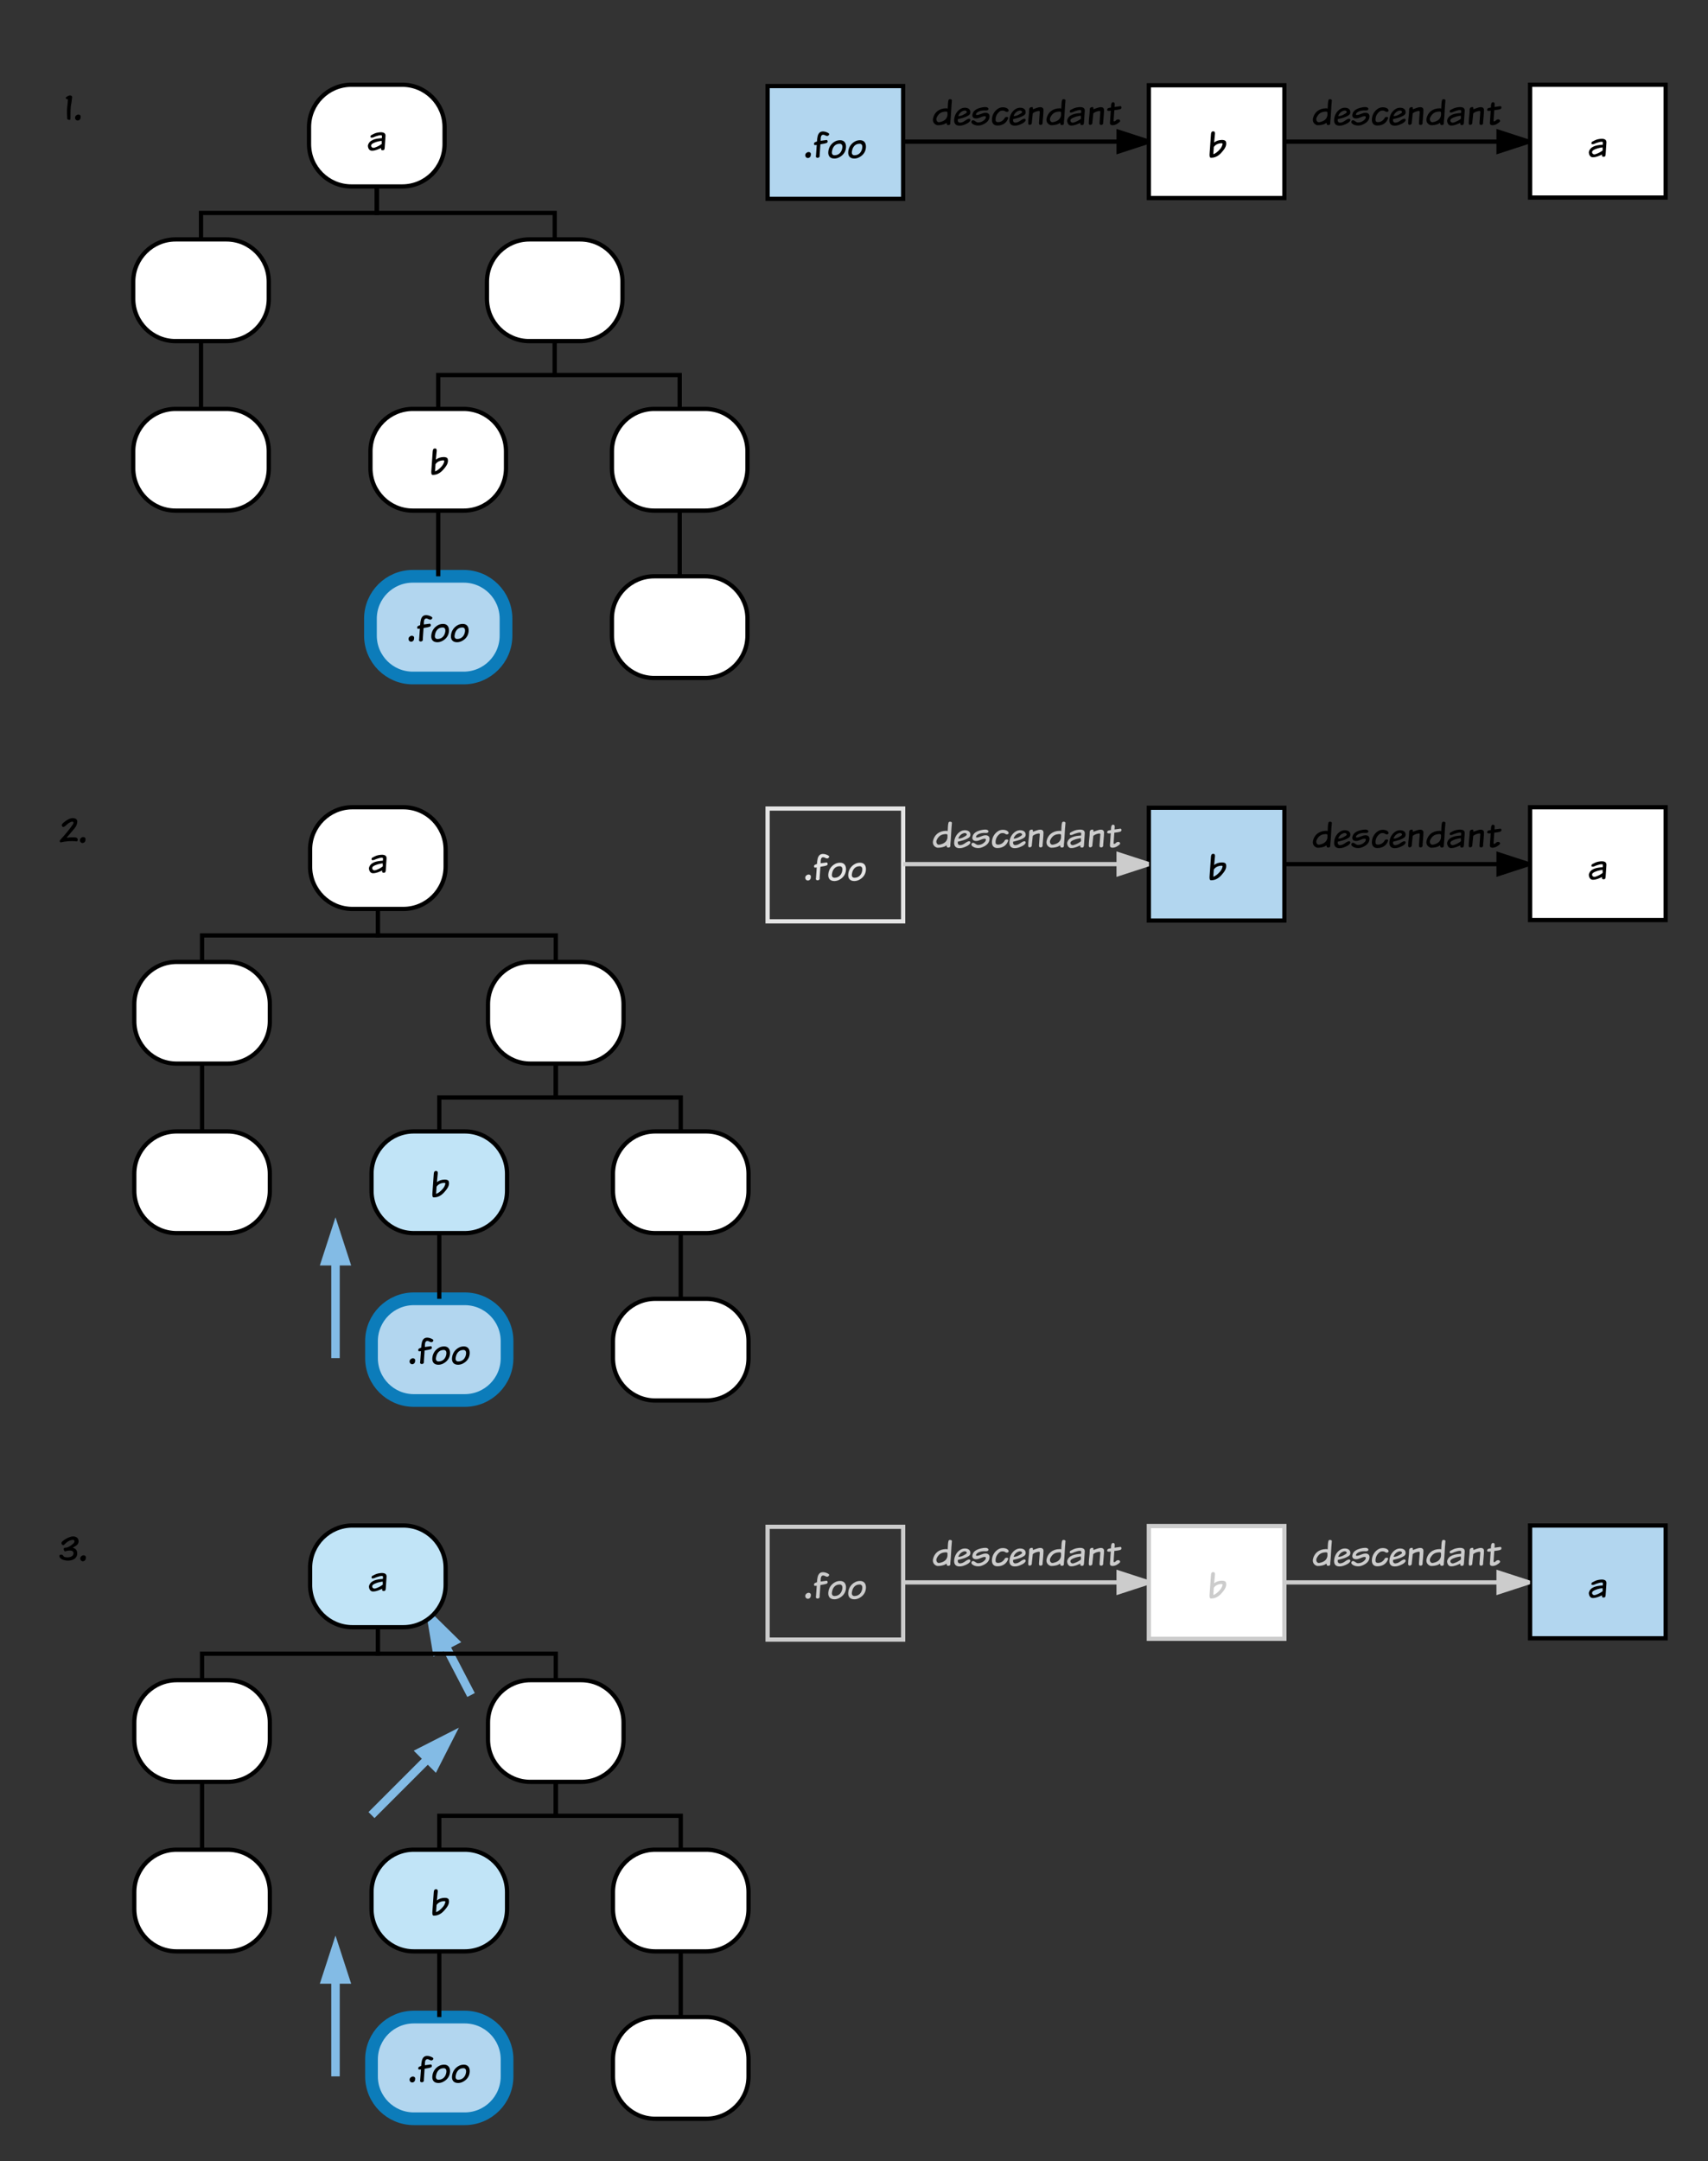 <svg xmlns="http://www.w3.org/2000/svg" xmlns:xlink="http://www.w3.org/1999/xlink" xmlns:lucid="lucid" width="806.4" height="1020"><rect width="100%" height="100%" fill="#333333" stroke="none"/><g transform="translate(-157.6 0)" lucid:page-tab-id="-z5U_7HggK88"><path d="M520 40.62h64v53.23h-64z" stroke="#000" stroke-width="2" fill="#b2d6ef"/><use xlink:href="#a" transform="matrix(1,0,0,1,525,45.618) translate(12.303 28.669)"/><path d="M700 40.24h64v53.23h-64z" stroke="#000" stroke-width="2" fill="#fff"/><use xlink:href="#b" transform="matrix(1,0,0,1,705,45.236) translate(22.5 28.669)"/><path d="M880 40h64v53.24h-64z" stroke="#000" stroke-width="2" fill="#fff"/><use xlink:href="#c" transform="matrix(1,0,0,1,885,45) translate(22.248 28.669)"/><path d="M584.62 66.85H700" stroke="#000" stroke-width="2" fill="none"/><path d="M584.62 67.85H584v-2h.62zM700 66.85l-14.27 4.64V62.2z"/><path d="M700 65.8v2.1l-15.27 4.97V60.84zm-13.27 4.3l10.03-3.25-10.03-3.25z"/><use xlink:href="#d" transform="matrix(1,0,0,1,597.281,41.236) translate(0.005 17.478)"/><path d="M764 66.85h115.38" stroke="#000" stroke-width="2" fill="none"/><path/><path d="M879.38 66.85l-14.26 4.64V62.2z"/><path d="M880 66v1.7l-15.88 5.17V60.84zm-13.88 4.1l10.03-3.25-10.03-3.25z"/><use xlink:href="#d" transform="matrix(1,0,0,1,776.665,41.236) translate(0.005 17.478)"/><path d="M177.6 20h28.8v60h-28.8z" stroke="#000" stroke-opacity="0" stroke-width="2" fill="#fff" fill-opacity="0"/><use xlink:href="#e" transform="matrix(1,0,0,1,182.6,25) translate(5.509 31.587)"/><path d="M520 381.62h64v53.23h-64z" stroke="#e5e5e5" stroke-width="2" fill-opacity="0"/><use xlink:href="#f" transform="matrix(1,0,0,1,525,386.618) translate(12.303 28.669)"/><path d="M700 381.24h64v53.23h-64z" stroke="#000" stroke-width="2" fill="#b2d6ef"/><use xlink:href="#b" transform="matrix(1,0,0,1,705,386.236) translate(22.5 28.669)"/><path d="M880 381h64v53.24h-64z" stroke="#000" stroke-width="2" fill="#fff"/><use xlink:href="#c" transform="matrix(1,0,0,1,885,386) translate(22.248 28.669)"/><path d="M584.62 407.85H700" stroke="#ccc" stroke-width="2" fill="none"/><path d="M584.62 408.85H584v-2h.62zM700 407.85l-14.27 4.64v-9.28z" fill="#ccc"/><path d="M700 406.8v2.1l-15.27 4.97v-12.03zm-13.27 4.3l10.03-3.25-10.03-3.25z" fill="#ccc"/><use xlink:href="#g" transform="matrix(1,0,0,1,597.281,382.236) translate(0.005 17.478)"/><path d="M764 407.85h115.38" stroke="#000" stroke-width="2" fill="none"/><path/><path d="M879.38 407.85l-14.26 4.64v-9.28z"/><path d="M880 407v1.7l-15.88 5.17v-12.03zm-13.88 4.1l10.03-3.25-10.03-3.25z"/><use xlink:href="#d" transform="matrix(1,0,0,1,776.665,382.236) translate(0.005 17.478)"/><path d="M177.6 361h28.8v60h-28.8z" stroke="#000" stroke-opacity="0" stroke-width="2" fill="#fff" fill-opacity="0"/><use xlink:href="#h" transform="matrix(1,0,0,1,182.6,366) translate(3.216 31.587)"/><path d="M520 720.62h64v53.23h-64z" stroke="#ccc" stroke-width="2" fill-opacity="0"/><use xlink:href="#i" transform="matrix(1,0,0,1,525,725.618) translate(12.303 28.669)"/><path d="M700 720.24h64v53.23h-64z" stroke="#ccc" stroke-width="2" fill="#fff"/><use xlink:href="#j" transform="matrix(1,0,0,1,705,725.236) translate(22.5 28.669)"/><path d="M880 720h64v53.24h-64z" stroke="#000" stroke-width="2" fill="#b2d6ef"/><use xlink:href="#c" transform="matrix(1,0,0,1,885,725) translate(22.248 28.669)"/><path d="M584.62 746.85H700" stroke="#ccc" stroke-width="2" fill="none"/><path d="M584.62 747.85H584v-2h.62zM700 746.85l-14.27 4.64v-9.28z" fill="#ccc"/><path d="M700 745.8v2.1l-15.27 4.97v-12.03zm-13.27 4.3l10.03-3.25-10.03-3.25z" fill="#ccc"/><use xlink:href="#g" transform="matrix(1,0,0,1,597.281,721.236) translate(0.005 17.478)"/><path d="M764 746.85h115.38" stroke="#ccc" stroke-width="2" fill="none"/><path fill="#ccc"/><path d="M879.38 746.85l-14.26 4.64v-9.28z" fill="#ccc"/><path d="M880 746v1.7l-15.88 5.17v-12.03zm-13.88 4.1l10.03-3.25-10.03-3.25z" fill="#ccc"/><use xlink:href="#g" transform="matrix(1,0,0,1,776.665,721.236) translate(0.005 17.478)"/><path d="M177.6 700h28.8v60h-28.8z" stroke="#000" stroke-opacity="0" stroke-width="2" fill="#fff" fill-opacity="0"/><use xlink:href="#k" transform="matrix(1,0,0,1,182.6,705) translate(3.056 31.587)"/><path d="M333 856.67L369.67 820" stroke="#83bbe5" stroke-width="4" fill="none"/><path d="M369.67 820l-6.8 13.37-6.57-6.56z" stroke="#83bbe5" stroke-width="4" fill="#83bbe5"/><path d="M380 800l-18.7-35.95" stroke="#83bbe5" stroke-width="4" fill="none"/><path d="M372 774.57l-8.23 4.28-2.47-14.8z" fill="#83bbe5"/><path d="M375.36 775.07l-13.1 6.82-2.93-17.5 2.8-2.34zm-10.07.73l3.33-1.74-4.34-4.27z" fill="#83bbe5"/><path d="M316 641v-60" stroke="#83bbe5" stroke-width="4" fill="none"/><path d="M316 581l4.64 14.27h-9.28z" stroke="#83bbe5" stroke-width="4" fill="#83bbe5"/><path d="M304 401c0-11.05 8.95-20 20-20h24c11.05 0 20 8.95 20 20v8c0 11.05-8.95 20-20 20h-24c-11.05 0-20-8.95-20-20z" stroke="#000" stroke-width="2" fill="#fff"/><use xlink:href="#l" transform="matrix(1,0,0,1,309,381) translate(22.307 30.587)"/><path d="M333 554c0-11.05 8.95-20 20-20h24c11.05 0 20 8.95 20 20v8c0 11.05-8.95 20-20 20h-24c-11.05 0-20-8.95-20-20z" stroke="#000" stroke-width="2" fill="#c1e4f7"/><use xlink:href="#m" transform="matrix(1,0,0,1,338,534) translate(22.556 30.587)"/><path d="M447 554c0-11.05 8.95-20 20-20h24c11.05 0 20 8.95 20 20v8c0 11.05-8.95 20-20 20h-24c-11.05 0-20-8.95-20-20zM388 474c0-11.05 8.95-20 20-20h24c11.05 0 20 8.95 20 20v8c0 11.05-8.95 20-20 20h-24c-11.05 0-20-8.95-20-20z" stroke="#000" stroke-width="2" fill="#fff"/><path d="M336 429v12.5h84V454" stroke="#000" stroke-width="2" fill="none"/><path d="M335.02 429.2l-.04-.2H336zM421.02 454H420l.98-.2z"/><path d="M420 502v16h-55v16" stroke="#000" stroke-width="2" fill="none"/><path/><path/><path d="M420 502v16h59v16" stroke="#000" stroke-width="2" fill="none"/><path/><path/><path d="M333 633c0-11.05 8.95-20 20-20h24c11.05 0 20 8.95 20 20v8c0 11.05-8.95 20-20 20h-24c-11.05 0-20-8.95-20-20z" stroke="#0c7cba" stroke-width="6" fill="#b2d6ef"/><use xlink:href="#n" transform="matrix(1,0,0,1,338,613) translate(12.484 30.587)"/><path d="M365 582v31" stroke="#000" stroke-width="2" fill="none"/><path/><path/><path d="M447 633c0-11.05 8.95-20 20-20h24c11.05 0 20 8.95 20 20v8c0 11.05-8.95 20-20 20h-24c-11.05 0-20-8.95-20-20z" stroke="#000" stroke-width="2" fill="#fff"/><path d="M479 582v31" stroke="#000" stroke-width="2" fill="none"/><path/><path/><path d="M221 474c0-11.05 8.95-20 20-20h24c11.05 0 20 8.95 20 20v8c0 11.05-8.95 20-20 20h-24c-11.05 0-20-8.95-20-20z" stroke="#000" stroke-width="2" fill="#fff"/><path d="M336 429v12.5h-83V454" stroke="#000" stroke-width="2" fill="none"/><path d="M336.98 429.2l-.98-.2h1.02zM253 454h-1.02l.04-.2z"/><path d="M221 554c0-11.05 8.95-20 20-20h24c11.05 0 20 8.95 20 20v8c0 11.05-8.95 20-20 20h-24c-11.05 0-20-8.95-20-20z" stroke="#000" stroke-width="2" fill="#fff"/><path d="M253 502v32" stroke="#000" stroke-width="2" fill="none"/><path/><path/><path d="M303.5 60c0-11.05 8.95-20 20-20h24c11.05 0 20 8.95 20 20v8c0 11.05-8.95 20-20 20h-24c-11.05 0-20-8.95-20-20z" stroke="#000" stroke-width="2" fill="#fff"/><use xlink:href="#l" transform="matrix(1,0,0,1,308.5,40) translate(22.307 30.587)"/><path d="M332.5 213c0-11.05 8.95-20 20-20h24c11.05 0 20 8.95 20 20v8c0 11.05-8.95 20-20 20h-24c-11.05 0-20-8.95-20-20z" stroke="#000" stroke-width="2" fill="#fff"/><use xlink:href="#m" transform="matrix(1,0,0,1,337.5,193) translate(22.556 30.587)"/><path d="M446.5 213c0-11.05 8.95-20 20-20h24c11.05 0 20 8.95 20 20v8c0 11.05-8.95 20-20 20h-24c-11.05 0-20-8.95-20-20zM387.5 133c0-11.05 8.95-20 20-20h24c11.05 0 20 8.95 20 20v8c0 11.05-8.95 20-20 20h-24c-11.05 0-20-8.95-20-20z" stroke="#000" stroke-width="2" fill="#fff"/><path d="M335.5 88v12.5h84V113" stroke="#000" stroke-width="2" fill="none"/><path d="M334.52 88.2l-.04-.2h1.02zM420.52 113h-1.02l.98-.2z"/><path d="M419.5 161v16h-55v16" stroke="#000" stroke-width="2" fill="none"/><path/><path/><path d="M419.5 161v16h59v16" stroke="#000" stroke-width="2" fill="none"/><path/><path/><path d="M332.5 292c0-11.05 8.95-20 20-20h24c11.05 0 20 8.95 20 20v8c0 11.05-8.95 20-20 20h-24c-11.05 0-20-8.95-20-20z" stroke="#0c7cba" stroke-width="6" fill="#b2d6ef"/><use xlink:href="#n" transform="matrix(1,0,0,1,337.5,272) translate(12.484 30.587)"/><path d="M364.5 241v31" stroke="#000" stroke-width="2" fill="none"/><path/><path/><path d="M446.5 292c0-11.05 8.95-20 20-20h24c11.05 0 20 8.95 20 20v8c0 11.05-8.95 20-20 20h-24c-11.05 0-20-8.95-20-20z" stroke="#000" stroke-width="2" fill="#fff"/><path d="M478.5 241v31" stroke="#000" stroke-width="2" fill="none"/><path/><path/><path d="M220.5 133c0-11.05 8.95-20 20-20h24c11.05 0 20 8.95 20 20v8c0 11.05-8.95 20-20 20h-24c-11.05 0-20-8.95-20-20z" stroke="#000" stroke-width="2" fill="#fff"/><path d="M335.5 88v12.5h-83V113" stroke="#000" stroke-width="2" fill="none"/><path d="M336.48 88.2l-.98-.2h1.02zM252.5 113h-1.02l.04-.2z"/><path d="M220.5 213c0-11.05 8.95-20 20-20h24c11.05 0 20 8.95 20 20v8c0 11.05-8.95 20-20 20h-24c-11.05 0-20-8.95-20-20z" stroke="#000" stroke-width="2" fill="#fff"/><path d="M252.5 161v32" stroke="#000" stroke-width="2" fill="none"/><path/><path/><path d="M304 740c0-11.05 8.95-20 20-20h24c11.05 0 20 8.95 20 20v8c0 11.05-8.95 20-20 20h-24c-11.05 0-20-8.95-20-20z" stroke="#000" stroke-width="2" fill="#c1e4f7"/><use xlink:href="#l" transform="matrix(1,0,0,1,309,720) translate(22.307 30.587)"/><path d="M333 893c0-11.05 8.95-20 20-20h24c11.05 0 20 8.95 20 20v8c0 11.05-8.95 20-20 20h-24c-11.05 0-20-8.95-20-20z" stroke="#000" stroke-width="2" fill="#c1e4f7"/><use xlink:href="#m" transform="matrix(1,0,0,1,338,873) translate(22.556 30.587)"/><path d="M447 893c0-11.05 8.95-20 20-20h24c11.05 0 20 8.95 20 20v8c0 11.05-8.95 20-20 20h-24c-11.05 0-20-8.95-20-20zM388 813c0-11.05 8.95-20 20-20h24c11.05 0 20 8.95 20 20v8c0 11.05-8.95 20-20 20h-24c-11.05 0-20-8.95-20-20z" stroke="#000" stroke-width="2" fill="#fff"/><path d="M336 768v12.5h84V793" stroke="#000" stroke-width="2" fill="none"/><path d="M335.02 768.2l-.04-.2H336zM421.02 793H420l.98-.2z"/><path d="M420 841v16h-55v16" stroke="#000" stroke-width="2" fill="none"/><path/><path/><path d="M420 841v16h59v16" stroke="#000" stroke-width="2" fill="none"/><path/><path/><path d="M333 972c0-11.05 8.95-20 20-20h24c11.05 0 20 8.95 20 20v8c0 11.05-8.95 20-20 20h-24c-11.05 0-20-8.95-20-20z" stroke="#0c7cba" stroke-width="6" fill="#b2d6ef"/><use xlink:href="#n" transform="matrix(1,0,0,1,338,952) translate(12.484 30.587)"/><path d="M365 921v31" stroke="#000" stroke-width="2" fill="none"/><path/><path/><path d="M447 972c0-11.05 8.95-20 20-20h24c11.05 0 20 8.95 20 20v8c0 11.05-8.95 20-20 20h-24c-11.05 0-20-8.95-20-20z" stroke="#000" stroke-width="2" fill="#fff"/><path d="M479 921v31" stroke="#000" stroke-width="2" fill="none"/><path/><path/><path d="M221 813c0-11.05 8.95-20 20-20h24c11.05 0 20 8.95 20 20v8c0 11.05-8.95 20-20 20h-24c-11.05 0-20-8.95-20-20z" stroke="#000" stroke-width="2" fill="#fff"/><path d="M336 768v12.5h-83V793" stroke="#000" stroke-width="2" fill="none"/><path d="M336.98 768.2l-.98-.2h1.02zM253 793h-1.02l.04-.2z"/><path d="M221 893c0-11.05 8.95-20 20-20h24c11.05 0 20 8.95 20 20v8c0 11.05-8.95 20-20 20h-24c-11.05 0-20-8.95-20-20z" stroke="#000" stroke-width="2" fill="#fff"/><path d="M253 841v32" stroke="#000" stroke-width="2" fill="none"/><path/><path/><path d="M316 980v-60" stroke="#83bbe5" stroke-width="4" fill="none"/><path d="M316 920l4.64 14.27h-9.28z" stroke="#83bbe5" stroke-width="4" fill="#83bbe5"/><defs><path d="M44-8C91 47 175 2 172-64c21-80-74-98-118-50C24-94 17-40 44-8" id="o"/><path d="M298-594c46 0 84 49 129 25 28-15 38-46 15-63-45-33-159-74-226-28-64 44-74 143-81 243-36 14-93 21-73 82 8 23 43 8 67 10L109-47c-26 79 112 78 96-4l20-292c61-15 137-16 182-47 20-30 4-82-46-63l-129 17c1-72-2-158 66-158" id="p"/><path d="M355-451c110 0 162 80 153 193C498-125 413-39 312 7c-36 15-72 23-111 23C93 29 36-35 44-144c9-131 86-228 184-278 37-19 80-29 127-29zM207-56c121 0 193-88 206-202 6-56-14-100-70-100-129 0-190 98-204 214-6 51 17 88 68 88" id="q"/><g id="a"><use transform="matrix(0.018,0,0,0.018,0,0)" xlink:href="#o"/><use transform="matrix(0.018,0,0,0.018,3.582,0)" xlink:href="#p"/><use transform="matrix(0.018,0,0,0.018,10.566,0)" xlink:href="#q"/><use transform="matrix(0.018,0,0,0.018,19.98,0)" xlink:href="#q"/></g><path d="M207-595c2-41-4-67-47-67-50 0-56 43-59 90L65-61c0 47-2 92 42 92 154 0 250-104 323-199 42-54 89-132 66-218-10-38-55-51-107-51-85 2-150 26-204 68zm161 245c19-1 42 1 38 22-18 96-91 166-158 220-28 22-56 37-85 46l13-188c38-57 102-94 192-100" id="r"/><use transform="matrix(0.018,0,0,0.018,0,0)" xlink:href="#r" id="b"/><path d="M414 18c44 0 51-25 54-67l20-294c15-129-122-120-228-97-56 12-101 41-148 64-16 8-27 55-6 61 51 14 87-22 132-33 39-9 72-27 121-28 19 0 38 3 37 23l-4 55C217-288 63-254 27-107 26-36 64 31 131 31c99 0 173-43 244-71-7 36-4 58 39 58zm-23-168c-50 42-119 78-192 101-76 24-118-61-60-101 61-42 156-67 248-79" id="s"/><use transform="matrix(0.018,0,0,0.018,0,0)" xlink:href="#s" id="c"/><path d="M388-422c20 0 30 1 42 13 8-77 2-166 23-231 12-35 104-26 87 24-19 183-20 382-41 563 7 55-16 77-72 68-22-3-19-26-24-50-23-2-30 15-55 25-49 19-106 33-188 32C85 5 25-63 46-159c34-151 150-260 342-263zM212-58c128-24 227-88 213-245 5-46-58-33-96-28-94 13-148 71-186 149-27 55 3 136 69 124" id="t"/><path d="M219-412c99-54 263-26 248 106-6 57-62 81-112 104-62 28-146 48-218 66-5 48 10 94 65 90 94-7 136-72 207-98 34-13 67 0 57 43C435-41 354-7 282 18c-34 11-68 16-102 16C83 33 33-24 43-131c12-131 81-229 176-281zm101 138c24-14 78-40 42-74-39-37-110 1-139 24-31 25-59 61-72 105 67 5 123-28 169-55" id="u"/><path d="M376-215c43 0 31 49 10 75-39 47-104 89-187 89-48 0-70-41-115-55-47-14-78 39-47 75 50 58 171 80 264 44 95-36 189-96 200-210 7-67-35-108-100-108-91 0-157 59-233 59-38 0-19-38-4-54 46-49 136-72 234-65 42 3 82-10 73-53-25-53-127-37-191-22-109 25-216 75-229 191-7 61 35 94 99 94 85 0 146-60 226-60" id="v"/><path d="M187 30C86 30 37-38 44-140c9-132 83-229 176-282 85-48 240-30 261 49 11 42-48 56-82 35-28-29-107-33-145-6-64 46-121 125-114 234 5 80 124 50 168 20 34-24 59-51 76-86 11-23 89-29 88 6C437-52 341 30 187 30" id="w"/><path d="M387-452c45 0 79 27 79 73 0 109-16 218-23 327 13 58-52 84-87 52-7-7-8-24-7-49l20-277c5-41-49-23-78-16-38 9-78 28-106 53L160-48c13 58-94 91-94 20 0-134 25-233 25-362 0-45 36-68 83-64 18 6 9 33 16 56 60-17 127-54 197-54" id="x"/><path d="M294-7c-52 29-182 61-175-39l22-313c-29 11-104 9-94-22-2-51 54-54 100-61 1-69 2-169 83-132 25 20 10 79 10 117 49-6 105-16 153-21 33-3 36 52 17 67-34 27-121 29-176 39L215-96c-3 27 40 15 48 4 21-29 77-60 113-24 8 8 12 20 11 35-23 31-56 53-93 74" id="y"/><g id="d"><use transform="matrix(0.018,0,0,0.018,0,0)" xlink:href="#t"/><use transform="matrix(0.018,0,0,0.018,10.044,0)" xlink:href="#u"/><use transform="matrix(0.018,0,0,0.018,18.486,0)" xlink:href="#v"/><use transform="matrix(0.018,0,0,0.018,27.846,0)" xlink:href="#w"/><use transform="matrix(0.018,0,0,0.018,36.144,0)" xlink:href="#u"/><use transform="matrix(0.018,0,0,0.018,44.586,0)" xlink:href="#x"/><use transform="matrix(0.018,0,0,0.018,53.622,0)" xlink:href="#t"/><use transform="matrix(0.018,0,0,0.018,63.666,0)" xlink:href="#s"/><use transform="matrix(0.018,0,0,0.018,73.17,0)" xlink:href="#x"/><use transform="matrix(0.018,0,0,0.018,82.206,0)" xlink:href="#y"/></g><path d="M142-643c-47 6-90 33-114 61 0 23 18 37 55 44 3 2 5 5 4 11-7 131-35 252-23 397 3 34 4 68 5 102 6 18 32 27 53 28 26 1 30-10 31-33 3-139-4-287 23-403 12-49 12-109 22-168-5-25-31-35-56-39" id="z"/><g id="e"><use transform="matrix(0.018,0,0,0.018,0,0)" xlink:href="#z"/><use transform="matrix(0.018,0,0,0.018,4.444,0)" xlink:href="#o"/></g><path fill="#e5e5e5" d="M44-8C91 47 175 2 172-64c21-80-74-98-118-50C24-94 17-40 44-8" id="A"/><path fill="#e5e5e5" d="M298-594c46 0 84 49 129 25 28-15 38-46 15-63-45-33-159-74-226-28-64 44-74 143-81 243-36 14-93 21-73 82 8 23 43 8 67 10L109-47c-26 79 112 78 96-4l20-292c61-15 137-16 182-47 20-30 4-82-46-63l-129 17c1-72-2-158 66-158" id="B"/><path fill="#e5e5e5" d="M355-451c110 0 162 80 153 193C498-125 413-39 312 7c-36 15-72 23-111 23C93 29 36-35 44-144c9-131 86-228 184-278 37-19 80-29 127-29zM207-56c121 0 193-88 206-202 6-56-14-100-70-100-129 0-190 98-204 214-6 51 17 88 68 88" id="C"/><g id="f"><use transform="matrix(0.018,0,0,0.018,0,0)" xlink:href="#A"/><use transform="matrix(0.018,0,0,0.018,3.582,0)" xlink:href="#B"/><use transform="matrix(0.018,0,0,0.018,10.566,0)" xlink:href="#C"/><use transform="matrix(0.018,0,0,0.018,19.98,0)" xlink:href="#C"/></g><path fill="#ccc" d="M388-422c20 0 30 1 42 13 8-77 2-166 23-231 12-35 104-26 87 24-19 183-20 382-41 563 7 55-16 77-72 68-22-3-19-26-24-50-23-2-30 15-55 25-49 19-106 33-188 32C85 5 25-63 46-159c34-151 150-260 342-263zM212-58c128-24 227-88 213-245 5-46-58-33-96-28-94 13-148 71-186 149-27 55 3 136 69 124" id="D"/><path fill="#ccc" d="M219-412c99-54 263-26 248 106-6 57-62 81-112 104-62 28-146 48-218 66-5 48 10 94 65 90 94-7 136-72 207-98 34-13 67 0 57 43C435-41 354-7 282 18c-34 11-68 16-102 16C83 33 33-24 43-131c12-131 81-229 176-281zm101 138c24-14 78-40 42-74-39-37-110 1-139 24-31 25-59 61-72 105 67 5 123-28 169-55" id="E"/><path fill="#ccc" d="M376-215c43 0 31 49 10 75-39 47-104 89-187 89-48 0-70-41-115-55-47-14-78 39-47 75 50 58 171 80 264 44 95-36 189-96 200-210 7-67-35-108-100-108-91 0-157 59-233 59-38 0-19-38-4-54 46-49 136-72 234-65 42 3 82-10 73-53-25-53-127-37-191-22-109 25-216 75-229 191-7 61 35 94 99 94 85 0 146-60 226-60" id="F"/><path fill="#ccc" d="M187 30C86 30 37-38 44-140c9-132 83-229 176-282 85-48 240-30 261 49 11 42-48 56-82 35-28-29-107-33-145-6-64 46-121 125-114 234 5 80 124 50 168 20 34-24 59-51 76-86 11-23 89-29 88 6C437-52 341 30 187 30" id="G"/><path fill="#ccc" d="M387-452c45 0 79 27 79 73 0 109-16 218-23 327 13 58-52 84-87 52-7-7-8-24-7-49l20-277c5-41-49-23-78-16-38 9-78 28-106 53L160-48c13 58-94 91-94 20 0-134 25-233 25-362 0-45 36-68 83-64 18 6 9 33 16 56 60-17 127-54 197-54" id="H"/><path fill="#ccc" d="M414 18c44 0 51-25 54-67l20-294c15-129-122-120-228-97-56 12-101 41-148 64-16 8-27 55-6 61 51 14 87-22 132-33 39-9 72-27 121-28 19 0 38 3 37 23l-4 55C217-288 63-254 27-107 26-36 64 31 131 31c99 0 173-43 244-71-7 36-4 58 39 58zm-23-168c-50 42-119 78-192 101-76 24-118-61-60-101 61-42 156-67 248-79" id="I"/><path fill="#ccc" d="M294-7c-52 29-182 61-175-39l22-313c-29 11-104 9-94-22-2-51 54-54 100-61 1-69 2-169 83-132 25 20 10 79 10 117 49-6 105-16 153-21 33-3 36 52 17 67-34 27-121 29-176 39L215-96c-3 27 40 15 48 4 21-29 77-60 113-24 8 8 12 20 11 35-23 31-56 53-93 74" id="J"/><g id="g"><use transform="matrix(0.018,0,0,0.018,0,0)" xlink:href="#D"/><use transform="matrix(0.018,0,0,0.018,10.044,0)" xlink:href="#E"/><use transform="matrix(0.018,0,0,0.018,18.486,0)" xlink:href="#F"/><use transform="matrix(0.018,0,0,0.018,27.846,0)" xlink:href="#G"/><use transform="matrix(0.018,0,0,0.018,36.144,0)" xlink:href="#E"/><use transform="matrix(0.018,0,0,0.018,44.586,0)" xlink:href="#H"/><use transform="matrix(0.018,0,0,0.018,53.622,0)" xlink:href="#D"/><use transform="matrix(0.018,0,0,0.018,63.666,0)" xlink:href="#I"/><use transform="matrix(0.018,0,0,0.018,73.17,0)" xlink:href="#H"/><use transform="matrix(0.018,0,0,0.018,82.206,0)" xlink:href="#J"/></g><path d="M320-133c-46 0-88 4-131 12l1-15c52-55 101-121 152-178 55-62 111-124 117-224 7-114-144-116-231-69-56 30-116 74-158 117-33 34-13 79 21 87 67-16 104-88 167-116 22-10 43-24 70-25 39 6 41 35 17 70C247-329 126-188 10-62-9-41-3 1 30-1c109-29 279-43 409-25 24 3 33-21 33-44 0-65-68-63-152-63" id="K"/><g id="h"><use transform="matrix(0.018,0,0,0.018,0,0)" xlink:href="#K"/><use transform="matrix(0.018,0,0,0.018,9.031,0)" xlink:href="#o"/></g><path fill="#ccc" d="M44-8C91 47 175 2 172-64c21-80-74-98-118-50C24-94 17-40 44-8" id="L"/><path fill="#ccc" d="M298-594c46 0 84 49 129 25 28-15 38-46 15-63-45-33-159-74-226-28-64 44-74 143-81 243-36 14-93 21-73 82 8 23 43 8 67 10L109-47c-26 79 112 78 96-4l20-292c61-15 137-16 182-47 20-30 4-82-46-63l-129 17c1-72-2-158 66-158" id="M"/><path fill="#ccc" d="M355-451c110 0 162 80 153 193C498-125 413-39 312 7c-36 15-72 23-111 23C93 29 36-35 44-144c9-131 86-228 184-278 37-19 80-29 127-29zM207-56c121 0 193-88 206-202 6-56-14-100-70-100-129 0-190 98-204 214-6 51 17 88 68 88" id="N"/><g id="i"><use transform="matrix(0.018,0,0,0.018,0,0)" xlink:href="#L"/><use transform="matrix(0.018,0,0,0.018,3.582,0)" xlink:href="#M"/><use transform="matrix(0.018,0,0,0.018,10.566,0)" xlink:href="#N"/><use transform="matrix(0.018,0,0,0.018,19.98,0)" xlink:href="#N"/></g><path fill="#ccc" d="M207-595c2-41-4-67-47-67-50 0-56 43-59 90L65-61c0 47-2 92 42 92 154 0 250-104 323-199 42-54 89-132 66-218-10-38-55-51-107-51-85 2-150 26-204 68zm161 245c19-1 42 1 38 22-18 96-91 166-158 220-28 22-56 37-85 46l13-188c38-57 102-94 192-100" id="O"/><use transform="matrix(0.018,0,0,0.018,0,0)" xlink:href="#O" id="j"/><path d="M66-36C218 39 471-3 467-192c-2-80-42-127-110-143l-1-9c78-49 147-71 147-167 0-97-97-144-199-117-92 25-177 73-236 132-44 44 19 121 61 75 55-59 120-114 218-124 57-6 60 57 23 91-55 51-137 116-227 116-53 0-25 95 6 96 66-26 221-50 221 46 0 99-129 126-230 101-45-11-37-63-90-63-26 0-53 8-51 37 2 42 34 69 67 85" id="P"/><g id="k"><use transform="matrix(0.018,0,0,0.018,0,0)" xlink:href="#P"/><use transform="matrix(0.018,0,0,0.018,9.351,0)" xlink:href="#o"/></g><use transform="matrix(0.018,0,0,0.018,0,0)" xlink:href="#s" id="l"/><use transform="matrix(0.018,0,0,0.018,0,0)" xlink:href="#r" id="m"/><g id="n"><use transform="matrix(0.018,0,0,0.018,0,0)" xlink:href="#o"/><use transform="matrix(0.018,0,0,0.018,3.538,0)" xlink:href="#p"/><use transform="matrix(0.018,0,0,0.018,10.436,0)" xlink:href="#q"/><use transform="matrix(0.018,0,0,0.018,19.733,0)" xlink:href="#q"/></g></defs></g></svg>